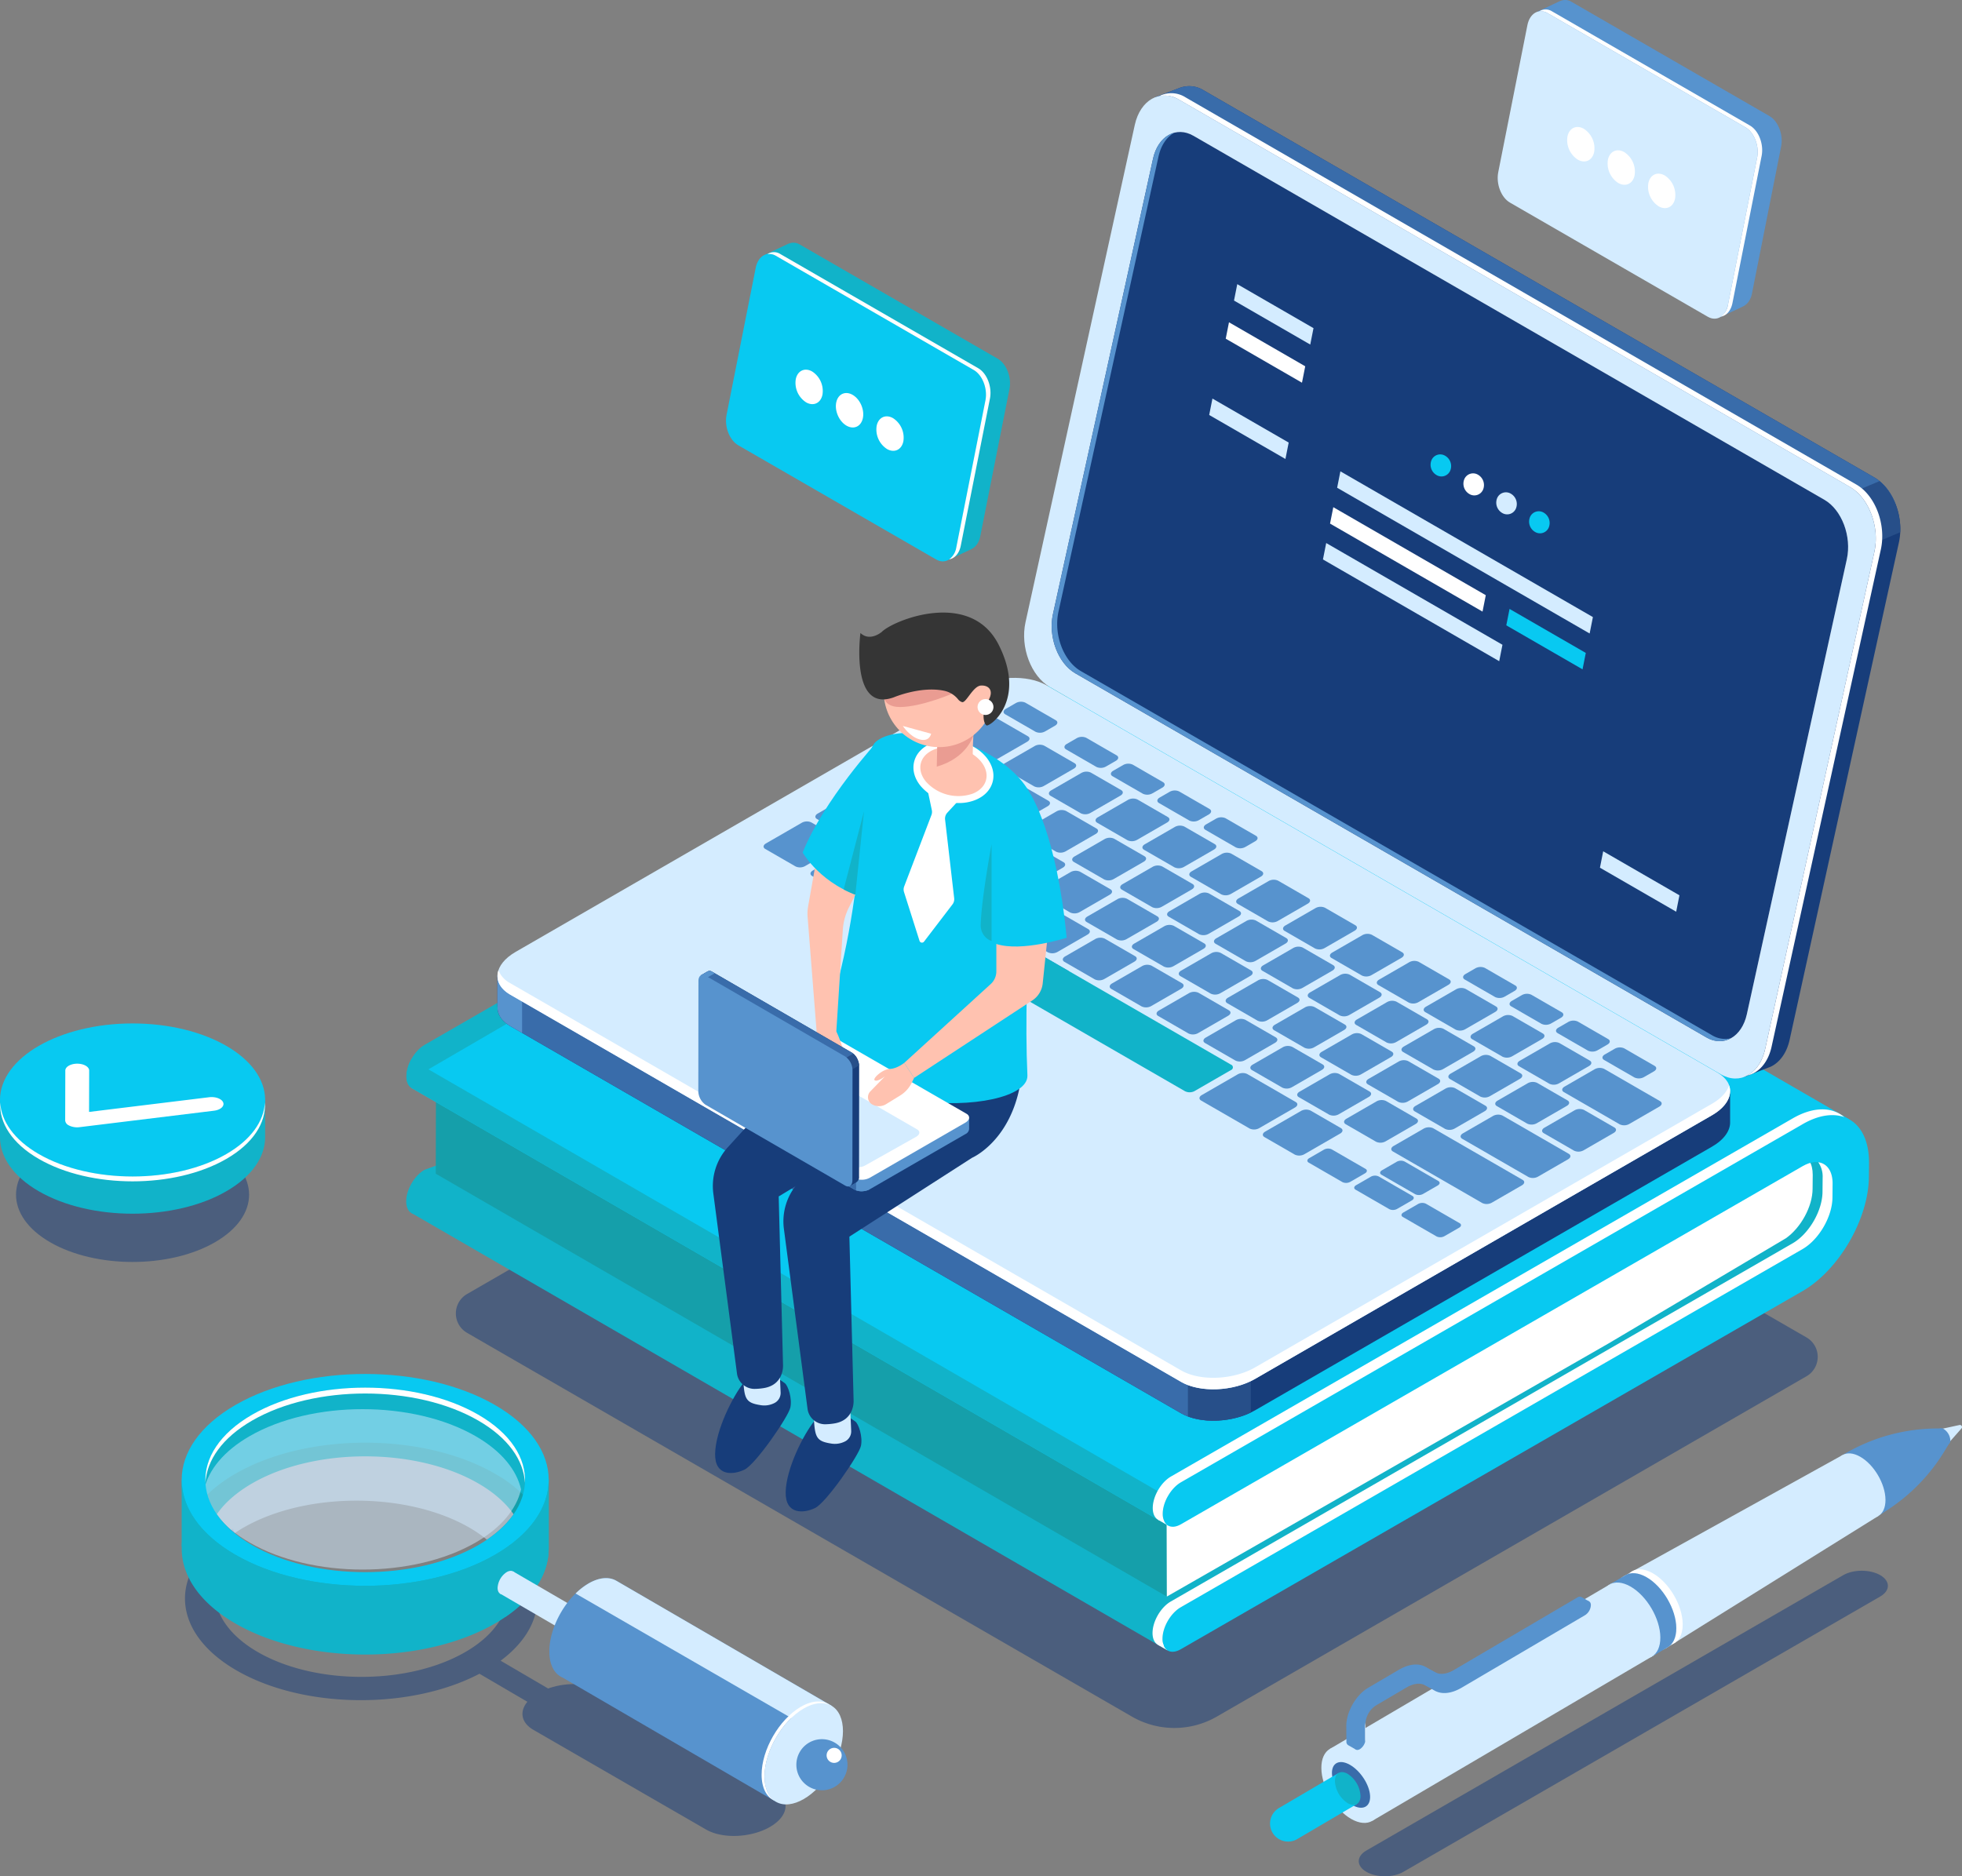 <svg xmlns="http://www.w3.org/2000/svg" width="889.611" height="850.94" viewBox="0 0 889.611 850.94">
  <rect x="0" y="0" width="889.611" height="850.94" fill="#808080" stroke="none"/>
  <g id="Ilustración_1" data-name="Ilustración 1" transform="translate(-179.987 -38.967)">
    <path id="Trazado_4030" data-name="Trazado 4030" d="M575.176,576.828,273.723,402.785a10.161,10.161,0,0,1,0-17.6L560.355,219.718l320.7,185.156a10.162,10.162,0,0,1,0,17.6L613.671,576.831A38.5,38.5,0,0,1,575.176,576.828Z" transform="translate(118.04 240.664)" fill="#173d7a" opacity="0.5"/>
    <g id="Grupo_1747" data-name="Grupo 1747" transform="translate(364.163 346.304)">
      <g id="Grupo_1743" data-name="Grupo 1743" transform="translate(0 0)">
        <path id="Trazado_4031" data-name="Trazado 4031" d="M579.282,192.254c.016-19.141-13.464-26.94-30.05-17.383L267.294,337.31c-4.56,2.625-8.263,9.025-8.267,14.287s3.691,7.4,8.251,4.772L549.215,193.93c7.482-4.311,13.56-.795,13.553,7.838l-.03,31.531c5.472-.34,10.963-.345,16.507-.25Z" transform="translate(-258.924 -170.788)" fill="#11b3c9"/>
        <path id="Trazado_4032" data-name="Trazado 4032" d="M267.232,377.538,549.169,274.8c16.586-9.557,30.095-32.9,30.113-52.048l.021-25.231c-5.544-.1-11.035-.091-16.507.249l-.03,34.5c-.007,8.636-6.1,19.162-13.581,23.473L267.248,358.481c-4.558,2.625-8.26,9.025-8.265,14.287S262.671,380.166,267.232,377.538Z" transform="translate(-258.983 -135.262)" fill="#11b3c9"/>
      </g>
      <path id="Trazado_4033" data-name="Trazado 4033" d="M259.9,291.319,602.864,489.773,893.236,316.6l23.037-34.382L913.882,294.4l-6.19-31.893L368.686,283.069l-94.966-6.117Z" transform="translate(-257.765 -48.663)" fill="#11b3c9"/>
      <path id="Trazado_4034" data-name="Trazado 4034" d="M264.83,249.18l-.093,42.217L596.21,483.169l8.956-40.236Z" transform="translate(-251.322 -66.413)" fill="#159faa"/>
      <path id="Trazado_4035" data-name="Trazado 4035" d="M911.819,369.824,569.4,171.718,260.672,351.253l-.637,4.409,342.924,198.4Z" transform="translate(-257.583 -169.55)" fill="#08c9f1"/>
      <g id="Grupo_1744" data-name="Grupo 1744" transform="translate(344.77 216.099)">
        <path id="Trazado_4036" data-name="Trazado 4036" d="M607.163,349.386l80.51-47.758c6.782-4.768,12.1-14.4,12.107-22.452l.061-6.325c0-5.115-2.138-8.414-5.432-9.375L535.923,351.645l-129.063,69.8.119,42.687Z" transform="translate(-406.86 -263.476)" fill="#fff"/>
      </g>
      <path id="Trazado_4037" data-name="Trazado 4037" d="M615.268,449.881,275.021,253.033l-7.211-4.173-6.589-3.812a16.616,16.616,0,0,0-2.194,7.675c0,2.586.9,4.406,2.345,5.288l0,.016.054.03.026.014L604.3,456.423Z" transform="translate(-258.924 -71.914)" fill="#11b3c9"/>
      <path id="Trazado_4038" data-name="Trazado 4038" d="M405.167,359.488l4.277,2.474.789-1.363-2.664-2.1Z" transform="translate(-64.344 79.148)" fill="#fff"/>
      <path id="Trazado_4039" data-name="Trazado 4039" d="M405.215,334.6l4.382,2.535-1.1-2.393Z" transform="translate(-64.281 47.328)" fill="#fff"/>
      <g id="Grupo_1745" data-name="Grupo 1745" transform="translate(342.921 198.396)">
        <path id="Trazado_4040" data-name="Trazado 4040" d="M414.437,422.4,696.374,259.965c16.586-9.557,30.067-1.758,30.05,17.383l-.058,6.325c-.019,19.141-13.527,42.491-30.113,52.045L414.316,498.159c-4.56,2.628-8.253.492-8.249-4.77s3.707-11.662,8.265-14.29l281.939-162.44c7.479-4.309,13.572-14.837,13.578-23.471l.061-6.325c.007-8.633-6.071-12.149-13.553-7.841L414.421,441.463c-4.56,2.628-8.253.492-8.249-4.77S409.877,425.031,414.437,422.4Z" transform="translate(-406.067 -255.883)" fill="#08c9f1"/>
      </g>
      <g id="Grupo_1746" data-name="Grupo 1746" transform="translate(338.403 195.79)">
        <path id="Trazado_4041" data-name="Trazado 4041" d="M408.647,481.177c0-5.262,3.707-11.662,8.265-14.29L698.852,304.45c7.479-4.311,13.571-14.84,13.578-23.473l.061-6.325c0-5.651-2.609-9.093-6.507-9.6a11.35,11.35,0,0,1,1.989,6.983l-.058,6.325c-.009,8.633-6.1,19.162-13.581,23.473L412.4,464.274c-4.56,2.628-8.263,9.027-8.267,14.29,0,3.987,2.122,6.169,5.134,5.852A7.924,7.924,0,0,1,408.647,481.177Z" transform="translate(-404.129 -241.065)" fill="#fff"/>
        <path id="Trazado_4042" data-name="Trazado 4042" d="M408.692,438.181c0-5.262,3.7-11.662,8.265-14.287l281.937-162.44c7.144-4.117,13.7-5,18.864-3.154-5.512-4.7-13.937-4.9-23.38.541L412.441,421.28c-4.56,2.625-8.263,9.025-8.267,14.287,0,3.987,2.122,6.169,5.134,5.852A7.888,7.888,0,0,1,408.692,438.181Z" transform="translate(-404.069 -254.765)" fill="#fff"/>
      </g>
    </g>
    <g id="Grupo_1751" data-name="Grupo 1751" transform="translate(405.542 78.035)">
      <path id="Trazado_4043" data-name="Trazado 4043" d="M753.9,233.231,449.71,57.6A12.28,12.28,0,0,0,439.4,56.34l.019-.03-.553.207c-.044.019-.091.033-.135.051L427.74,60.775l9.867,4.831c-.044.182-.1.352-.142.539L387.919,291.683c-2.481,11.287,2.485,24.464,11.091,29.432l296.875,171.4L694.826,505.1l12.014-4.656c4.036-1.888,7.27-6.157,8.605-12.238l49.546-225.539C767.472,251.374,762.506,238.2,753.9,233.231Z" transform="translate(-129.539 -55.724)" fill="#173d7a"/>
      <path id="Trazado_4044" data-name="Trazado 4044" d="M743.889,233.231,439.7,57.6a12.28,12.28,0,0,0-10.307-1.264l.019-.03-.553.207c-.044.019-.091.033-.135.051l-10.993,4.206,9.867,4.831c-.044.182-.1.352-.142.539L394.8,214.786,543.635,330.744,753.5,245.352C751.48,240.125,748.13,235.679,743.889,233.231Z" transform="translate(-119.528 -55.724)" fill="#396caa"/>
      <path id="Trazado_4045" data-name="Trazado 4045" d="M552.677,165.6l23.156-9.86c.424-8.967-3.29-18.232-9.382-23.186L529.8,147.973Z" transform="translate(60.215 46.575)" fill="#274f89"/>
      <path id="Trazado_4046" data-name="Trazado 4046" d="M695.075,501.477,390.885,325.853c-8.606-4.968-13.572-18.146-11.091-29.432L429.34,70.881c2.481-11.287,11.466-16.409,20.072-11.441L753.6,235.065c8.606,4.968,13.571,18.146,11.093,29.432L715.147,490.037C712.666,501.323,703.681,506.445,695.075,501.477Z" transform="translate(-140.358 -53.301)" fill="#d4ecff"/>
      <path id="Trazado_4047" data-name="Trazado 4047" d="M721.572,234.592,417.382,58.97a12.027,12.027,0,0,0-11.977-.522,12.5,12.5,0,0,1,9.055,1.59L718.651,235.66c8.606,4.971,13.571,18.148,11.093,29.435L680.2,490.633c-1.28,5.819-4.3,9.958-8.095,11.96,5.136-1.121,9.422-5.78,11.016-13.031l49.546-225.536C735.144,252.74,730.178,239.56,721.572,234.592Z" transform="translate(-105.407 -53.898)" fill="#fff"/>
      <path id="Trazado_4048" data-name="Trazado 4048" d="M681.339,475.255,395.252,310.164c-7.873-4.546-12.417-16.6-10.149-26.933l45.34-206.388c2.269-10.328,10.492-15.015,18.367-10.468L734.9,231.466c7.876,4.546,12.42,16.6,10.151,26.933l-45.34,206.386C697.436,475.113,689.212,479.8,681.339,475.255Z" transform="translate(-133.215 -43.854)" fill="#fff"/>
      <path id="Trazado_4049" data-name="Trazado 4049" d="M681.339,475.255,395.252,310.164c-7.873-4.546-12.417-16.6-10.149-26.933l45.34-206.388c2.269-10.328,10.492-15.015,18.367-10.468L734.9,231.466c7.876,4.546,12.42,16.6,10.151,26.933l-45.34,206.386C697.436,475.113,689.212,479.8,681.339,475.255Z" transform="translate(-133.215 -43.854)" fill="#173d7a"/>
      <path id="Trazado_4050" data-name="Trazado 4050" d="M683.831,474.055,397.747,308.962c-7.876-4.544-12.42-16.6-10.151-26.931L432.938,75.643c1.147-5.227,3.826-8.992,7.207-10.865-4.535,1.168-8.281,5.418-9.7,11.879L385.1,283.043c-2.269,10.331,2.276,22.389,10.149,26.935L681.339,475.069a11,11,0,0,0,11.156.394A11.407,11.407,0,0,1,683.831,474.055Z" transform="translate(-133.215 -43.668)" fill="#5793ce"/>
      <path id="Trazado_4051" data-name="Trazado 4051" d="M835.641,344.785l-41.579-5.491L525.648,184.327c-8.6-4.968-23.634-4.346-33.571,1.392l-190.2,109.77-25.145-3.32v14.264l.026,0c-.163,3.3,1.714,6.467,5.773,8.813L586.725,490.874c8.605,4.968,23.636,4.344,33.573-1.392L827.43,369.934c5.588-3.227,8.375-7.384,8.211-11.289h0Z" transform="translate(-276.725 111.041)" fill="#173d7a"/>
      <path id="Trazado_4052" data-name="Trazado 4052" d="M633.968,215.521,614.9,204.512H405.239L301.881,264.146l-25.145-3.32V275.09l.026,0c-.163,3.3,1.714,6.467,5.773,8.813L586.725,459.532c4.549,2.625,10.89,3.674,17.328,3.248Z" transform="translate(-276.725 142.383)" fill="#396caa"/>
      <path id="Trazado_4053" data-name="Trazado 4053" d="M287.894,230.139l-11.158-1.473V242.93l.026,0c-.163,3.3,1.714,6.467,5.773,8.813l5.36,3.094Z" transform="translate(-276.725 174.543)" fill="#5793ce"/>
      <path id="Trazado_4054" data-name="Trazado 4054" d="M411.009,333.688c8.155,3.094,19.818,2.42,28.526-1.77V300.1H411.009Z" transform="translate(-97.945 269.65)" fill="#274f89"/>
      <path id="Trazado_4055" data-name="Trazado 4055" d="M586.731,490.13,282.541,314.505c-8.605-4.968-7.526-13.646,2.411-19.384L492.083,175.573c9.937-5.735,24.968-6.358,33.571-1.39L829.847,349.808c8.605,4.968,7.526,13.646-2.411,19.381L620.3,488.738C610.368,494.476,595.337,495.1,586.731,490.13Z" transform="translate(-276.731 97.535)" fill="#d4ecff"/>
      <path id="Trazado_4056" data-name="Trazado 4056" d="M827.426,288.245,620.294,407.794c-9.937,5.738-24.968,6.36-33.573,1.394L282.53,233.561a11.306,11.306,0,0,1-5.348-5.852c-1.347,4.071.368,8.186,5.348,11.063L586.721,414.4c8.605,4.968,23.636,4.346,33.573-1.392L827.426,293.456c6.677-3.854,9.335-9.037,7.759-13.532C834.206,282.89,831.611,285.83,827.426,288.245Z" transform="translate(-276.721 173.269)" fill="#fff"/>
      <g id="Grupo_1748" data-name="Grupo 1748" transform="translate(120.677 279.18)">
        <path id="Trazado_4057" data-name="Trazado 4057" d="M343,219.18l-13.765-7.946c-1.105-.639-.965-1.753.31-2.49l16.246-9.379a4.8,4.8,0,0,1,4.311-.18l13.765,7.948c1.105.636.965,1.751-.31,2.488L347.313,219A4.8,4.8,0,0,1,343,219.18Z" transform="translate(-328.491 -144.461)" fill="#5793ce"/>
        <path id="Trazado_4058" data-name="Trazado 4058" d="M352.117,224.443,338.354,216.5c-1.105-.639-.968-1.753.31-2.49l16.246-9.379a4.788,4.788,0,0,1,4.311-.177l13.763,7.946c1.105.639.968,1.753-.31,2.49l-16.246,9.379A4.788,4.788,0,0,1,352.117,224.443Z" transform="translate(-316.353 -137.453)" fill="#5793ce"/>
        <path id="Trazado_4059" data-name="Trazado 4059" d="M361.235,229.707l-13.765-7.948c-1.105-.637-.965-1.751.31-2.488l16.246-9.379a4.8,4.8,0,0,1,4.311-.18L382.1,217.66c1.105.636.965,1.751-.31,2.488l-16.246,9.379A4.8,4.8,0,0,1,361.235,229.707Z" transform="translate(-304.215 -130.445)" fill="#5793ce"/>
        <path id="Trazado_4060" data-name="Trazado 4060" d="M373.841,224.5l-13.763-7.946c-1.105-.639-.965-1.753.31-2.49l13.637-7.873a4.8,4.8,0,0,1,4.311-.18l13.765,7.948c1.105.637.965,1.751-.31,2.488l-13.637,7.873A4.794,4.794,0,0,1,373.841,224.5Z" transform="translate(-287.426 -135.372)" fill="#5793ce"/>
        <path id="Trazado_4061" data-name="Trazado 4061" d="M382.959,229.763,369.2,221.817c-1.105-.637-.968-1.751.308-2.488l13.639-7.876a4.788,4.788,0,0,1,4.311-.177l13.763,7.946c1.105.639.968,1.753-.31,2.49l-13.637,7.873A4.788,4.788,0,0,1,382.959,229.763Z" transform="translate(-275.288 -128.365)" fill="#5793ce"/>
        <path id="Trazado_4062" data-name="Trazado 4062" d="M392.074,235.027l-13.763-7.946c-1.105-.639-.965-1.753.31-2.49l13.637-7.873a4.8,4.8,0,0,1,4.311-.18l13.765,7.948c1.105.637.965,1.751-.31,2.488l-13.637,7.873A4.794,4.794,0,0,1,392.074,235.027Z" transform="translate(-263.15 -121.356)" fill="#5793ce"/>
        <path id="Trazado_4063" data-name="Trazado 4063" d="M401.192,240.29l-13.763-7.946c-1.105-.639-.968-1.753.308-2.49l13.639-7.873a4.788,4.788,0,0,1,4.311-.177l13.763,7.946c1.105.639.968,1.753-.31,2.49L405.5,240.113A4.788,4.788,0,0,1,401.192,240.29Z" transform="translate(-251.011 -114.348)" fill="#5793ce"/>
        <path id="Trazado_4064" data-name="Trazado 4064" d="M410.31,245.554l-13.765-7.948c-1.105-.637-.965-1.751.31-2.488l13.637-7.873a4.789,4.789,0,0,1,4.311-.18l13.765,7.946c1.105.639.965,1.753-.31,2.49l-13.637,7.873A4.8,4.8,0,0,1,410.31,245.554Z" transform="translate(-238.873 -107.34)" fill="#5793ce"/>
        <path id="Trazado_4065" data-name="Trazado 4065" d="M419.425,250.817l-13.763-7.946c-1.105-.639-.967-1.753.308-2.49l13.639-7.873a4.788,4.788,0,0,1,4.311-.177l13.763,7.946c1.105.636.967,1.753-.308,2.488l-13.639,7.873A4.789,4.789,0,0,1,419.425,250.817Z" transform="translate(-226.735 -100.332)" fill="#5793ce"/>
        <path id="Trazado_4066" data-name="Trazado 4066" d="M428.543,256.081l-13.765-7.948c-1.105-.636-.965-1.751.31-2.488l13.637-7.873a4.789,4.789,0,0,1,4.311-.179l13.765,7.946c1.105.639.965,1.753-.31,2.49L432.854,255.9A4.8,4.8,0,0,1,428.543,256.081Z" transform="translate(-214.596 -93.324)" fill="#5793ce"/>
        <path id="Trazado_4067" data-name="Trazado 4067" d="M437.658,261.344,423.9,253.4c-1.105-.639-.968-1.753.31-2.49l13.637-7.873a4.8,4.8,0,0,1,4.311-.18l13.763,7.948c1.105.637.968,1.751-.308,2.488l-13.639,7.873A4.788,4.788,0,0,1,437.658,261.344Z" transform="translate(-202.458 -86.316)" fill="#5793ce"/>
        <path id="Trazado_4068" data-name="Trazado 4068" d="M446.776,266.609l-13.765-7.948c-1.105-.637-.965-1.751.31-2.49l13.637-7.873a4.8,4.8,0,0,1,4.313-.177l13.763,7.946c1.105.639.965,1.753-.31,2.49l-13.637,7.873A4.8,4.8,0,0,1,446.776,266.609Z" transform="translate(-190.32 -79.308)" fill="#5793ce"/>
        <path id="Trazado_4069" data-name="Trazado 4069" d="M455.891,271.871l-13.763-7.946c-1.105-.639-.968-1.753.31-2.49l13.637-7.873a4.8,4.8,0,0,1,4.311-.18l13.763,7.948c1.105.637.968,1.751-.308,2.488L460.2,271.691A4.788,4.788,0,0,1,455.891,271.871Z" transform="translate(-178.181 -72.3)" fill="#5793ce"/>
        <path id="Trazado_4070" data-name="Trazado 4070" d="M387.275,222.008l-13.763-7.946c-1.105-.639-.968-1.753.308-2.49l13.639-7.873a4.8,4.8,0,0,1,4.311-.18l13.763,7.948c1.105.636.967,1.751-.31,2.488l-13.637,7.873A4.789,4.789,0,0,1,387.275,222.008Z" transform="translate(-269.541 -138.69)" fill="#5793ce"/>
        <path id="Trazado_4071" data-name="Trazado 4071" d="M378.021,216.666l-13.763-7.946c-1.105-.639-.965-1.753.31-2.49l13.637-7.873a4.8,4.8,0,0,1,4.311-.179l13.765,7.948c1.105.636.965,1.751-.31,2.488l-13.637,7.873A4.793,4.793,0,0,1,378.021,216.666Z" transform="translate(-281.861 -145.803)" fill="#5793ce"/>
        <path id="Trazado_4072" data-name="Trazado 4072" d="M377.824,216.55,348.18,199.437c-1.105-.639-.965-1.753.31-2.49l13.637-7.873a4.8,4.8,0,0,1,4.313-.18l29.642,17.115c1.105.639.965,1.753-.31,2.49l-13.637,7.873A4.788,4.788,0,0,1,377.824,216.55Z" transform="translate(-303.269 -158.163)" fill="#5793ce"/>
        <path id="Trazado_4073" data-name="Trazado 4073" d="M381.111,208.2l-24.056-13.889c-1.105-.636-.968-1.751.31-2.49L371,183.949a4.8,4.8,0,0,1,4.311-.177l24.056,13.889c1.105.636.967,1.751-.31,2.49l-13.637,7.873A4.788,4.788,0,0,1,381.111,208.2Z" transform="translate(-291.453 -164.985)" fill="#5793ce"/>
        <path id="Trazado_4074" data-name="Trazado 4074" d="M396.393,227.271l-13.765-7.946c-1.105-.637-.965-1.751.31-2.488l13.637-7.876a4.789,4.789,0,0,1,4.311-.177l13.765,7.946c1.105.639.965,1.753-.31,2.49L400.7,227.094A4.788,4.788,0,0,1,396.393,227.271Z" transform="translate(-257.403 -131.683)" fill="#5793ce"/>
        <path id="Trazado_4075" data-name="Trazado 4075" d="M405.508,232.535l-13.763-7.946c-1.105-.639-.968-1.753.31-2.49l13.637-7.873a4.8,4.8,0,0,1,4.311-.18l13.763,7.948c1.105.636.968,1.751-.308,2.488l-13.639,7.873A4.788,4.788,0,0,1,405.508,232.535Z" transform="translate(-245.264 -124.674)" fill="#5793ce"/>
        <path id="Trazado_4076" data-name="Trazado 4076" d="M414.626,237.8l-13.765-7.946c-1.105-.639-.965-1.753.31-2.49l13.637-7.873a4.793,4.793,0,0,1,4.313-.177l13.763,7.946c1.105.639.965,1.753-.31,2.49l-13.637,7.873A4.788,4.788,0,0,1,414.626,237.8Z" transform="translate(-233.126 -117.666)" fill="#5793ce"/>
        <path id="Trazado_4077" data-name="Trazado 4077" d="M423.741,243.062l-13.763-7.946c-1.105-.639-.968-1.753.31-2.49l13.637-7.873a4.8,4.8,0,0,1,4.311-.179L442,232.519c1.105.639.968,1.753-.308,2.49l-13.639,7.873A4.789,4.789,0,0,1,423.741,243.062Z" transform="translate(-220.988 -110.658)" fill="#5793ce"/>
        <path id="Trazado_4078" data-name="Trazado 4078" d="M432.859,248.325l-13.765-7.946c-1.105-.639-.965-1.753.31-2.49l13.637-7.873a4.793,4.793,0,0,1,4.313-.177l13.763,7.946c1.105.639.965,1.753-.31,2.49l-13.637,7.873A4.788,4.788,0,0,1,432.859,248.325Z" transform="translate(-208.85 -103.65)" fill="#5793ce"/>
        <path id="Trazado_4079" data-name="Trazado 4079" d="M441.974,253.589l-13.763-7.948c-1.105-.637-.968-1.751.31-2.488l13.637-7.873a4.788,4.788,0,0,1,4.311-.18l13.763,7.946c1.105.639.967,1.753-.308,2.49l-13.639,7.873A4.8,4.8,0,0,1,441.974,253.589Z" transform="translate(-196.711 -96.642)" fill="#5793ce"/>
        <path id="Trazado_4080" data-name="Trazado 4080" d="M451.092,258.852l-13.765-7.946c-1.105-.639-.965-1.753.31-2.49l13.637-7.873a4.793,4.793,0,0,1,4.313-.177l13.763,7.946c1.105.637.968,1.751-.31,2.488L455.4,258.672A4.789,4.789,0,0,1,451.092,258.852Z" transform="translate(-184.573 -89.634)" fill="#5793ce"/>
        <path id="Trazado_4081" data-name="Trazado 4081" d="M460.207,264.116l-13.763-7.948c-1.105-.636-.968-1.751.31-2.488l13.637-7.873a4.788,4.788,0,0,1,4.311-.18l13.765,7.946c1.105.639.965,1.753-.31,2.49l-13.637,7.873A4.8,4.8,0,0,1,460.207,264.116Z" transform="translate(-172.435 -82.626)" fill="#5793ce"/>
        <path id="Trazado_4082" data-name="Trazado 4082" d="M469.324,269.379l-13.763-7.946c-1.105-.639-.968-1.753.308-2.49l13.639-7.873a4.8,4.8,0,0,1,4.311-.18l13.763,7.948c1.105.637.968,1.751-.31,2.488L473.635,269.2A4.789,4.789,0,0,1,469.324,269.379Z" transform="translate(-160.296 -75.618)" fill="#5793ce"/>
        <path id="Trazado_4083" data-name="Trazado 4083" d="M494.821,284.1,464.79,266.762c-1.105-.639-.965-1.753.31-2.49l13.637-7.873a4.8,4.8,0,0,1,4.313-.18l30.029,17.339c1.105.636.968,1.751-.31,2.49l-13.637,7.873A4.788,4.788,0,0,1,494.821,284.1Z" transform="translate(-148.007 -68.522)" fill="#5793ce"/>
        <path id="Trazado_4084" data-name="Trazado 4084" d="M509.9,272.309l-25.348-14.635c-1.105-.636-.965-1.751.31-2.488l13.637-7.876a4.788,4.788,0,0,1,4.311-.177l25.348,14.635c1.105.636.967,1.751-.31,2.488l-13.637,7.873A4.789,4.789,0,0,1,509.9,272.309Z" transform="translate(-121.7 -80.622)" fill="#5793ce"/>
        <path id="Trazado_4085" data-name="Trazado 4085" d="M412.358,226.242l-13.765-7.948c-1.105-.637-.965-1.751.31-2.488l13.637-7.873a4.789,4.789,0,0,1,4.311-.18l13.765,7.946c1.105.639.965,1.753-.31,2.49l-13.637,7.873A4.8,4.8,0,0,1,412.358,226.242Z" transform="translate(-236.146 -133.053)" fill="#5793ce"/>
        <path id="Trazado_4086" data-name="Trazado 4086" d="M403.013,220.847,389.25,212.9c-1.105-.639-.968-1.753.31-2.49l13.637-7.873a4.788,4.788,0,0,1,4.311-.177l13.763,7.946c1.105.639.968,1.753-.308,2.49l-13.639,7.873A4.788,4.788,0,0,1,403.013,220.847Z" transform="translate(-248.587 -140.236)" fill="#5793ce"/>
        <path id="Trazado_4087" data-name="Trazado 4087" d="M393.67,215.453l-13.763-7.946c-1.105-.639-.968-1.753.308-2.49l13.639-7.873a4.8,4.8,0,0,1,4.311-.18l13.763,7.948c1.105.636.968,1.751-.31,2.488l-13.637,7.873A4.788,4.788,0,0,1,393.67,215.453Z" transform="translate(-261.026 -147.418)" fill="#5793ce"/>
        <path id="Trazado_4088" data-name="Trazado 4088" d="M384.328,210.059l-13.765-7.948c-1.105-.636-.965-1.751.31-2.488l13.637-7.873a4.793,4.793,0,0,1,4.313-.179l13.763,7.946c1.105.639.965,1.753-.31,2.49l-13.637,7.873A4.8,4.8,0,0,1,384.328,210.059Z" transform="translate(-273.467 -154.601)" fill="#5793ce"/>
        <path id="Trazado_4089" data-name="Trazado 4089" d="M421.473,231.5l-13.763-7.946c-1.105-.639-.968-1.753.31-2.49l13.637-7.873a4.8,4.8,0,0,1,4.311-.18l13.763,7.948c1.105.637.967,1.751-.308,2.488l-13.639,7.873A4.788,4.788,0,0,1,421.473,231.5Z" transform="translate(-224.008 -126.045)" fill="#5793ce"/>
        <path id="Trazado_4090" data-name="Trazado 4090" d="M430.591,236.77l-13.765-7.948c-1.105-.636-.965-1.751.31-2.488l13.637-7.876a4.8,4.8,0,0,1,4.313-.177l13.763,7.946c1.105.639.965,1.753-.31,2.49L434.9,236.59A4.8,4.8,0,0,1,430.591,236.77Z" transform="translate(-211.87 -119.037)" fill="#5793ce"/>
        <path id="Trazado_4091" data-name="Trazado 4091" d="M439.706,242.032l-13.763-7.946c-1.105-.639-.968-1.753.31-2.49l13.637-7.873a4.8,4.8,0,0,1,4.311-.18l13.763,7.948c1.105.636.967,1.751-.308,2.488l-13.639,7.873A4.789,4.789,0,0,1,439.706,242.032Z" transform="translate(-199.731 -112.029)" fill="#5793ce"/>
        <path id="Trazado_4092" data-name="Trazado 4092" d="M448.824,247.295l-13.765-7.946c-1.105-.639-.965-1.751.31-2.49l13.637-7.873a4.793,4.793,0,0,1,4.313-.177l13.763,7.946c1.105.639.965,1.753-.31,2.49l-13.637,7.873A4.788,4.788,0,0,1,448.824,247.295Z" transform="translate(-187.593 -105.021)" fill="#5793ce"/>
        <path id="Trazado_4093" data-name="Trazado 4093" d="M457.939,252.56l-13.763-7.946c-1.105-.639-.968-1.753.31-2.49l13.637-7.873a4.788,4.788,0,0,1,4.311-.18l13.763,7.948c1.105.637.967,1.751-.308,2.488L462.25,252.38A4.788,4.788,0,0,1,457.939,252.56Z" transform="translate(-175.455 -98.013)" fill="#5793ce"/>
        <path id="Trazado_4094" data-name="Trazado 4094" d="M467.057,257.822l-13.765-7.946c-1.105-.639-.965-1.753.31-2.49l13.637-7.873a4.793,4.793,0,0,1,4.313-.177l13.763,7.946c1.105.639.967,1.753-.31,2.49l-13.637,7.873A4.788,4.788,0,0,1,467.057,257.822Z" transform="translate(-163.316 -91.005)" fill="#5793ce"/>
        <path id="Trazado_4095" data-name="Trazado 4095" d="M476.172,263.086l-13.763-7.948c-1.105-.636-.968-1.751.31-2.488l13.637-7.873a4.788,4.788,0,0,1,4.311-.18l13.765,7.946c1.105.639.965,1.753-.31,2.49l-13.637,7.873A4.8,4.8,0,0,1,476.172,263.086Z" transform="translate(-151.178 -83.997)" fill="#5793ce"/>
        <path id="Trazado_4096" data-name="Trazado 4096" d="M485.289,268.349,471.526,260.4c-1.105-.639-.968-1.753.308-2.49l13.639-7.873a4.8,4.8,0,0,1,4.311-.179l13.763,7.948c1.105.639.968,1.751-.31,2.488L489.6,268.169A4.789,4.789,0,0,1,485.289,268.349Z" transform="translate(-139.039 -76.989)" fill="#5793ce"/>
        <path id="Trazado_4097" data-name="Trazado 4097" d="M494.4,273.613l-13.763-7.948c-1.105-.636-.965-1.751.31-2.488l13.637-7.873a4.788,4.788,0,0,1,4.311-.18l13.765,7.946c1.1.639.965,1.753-.31,2.49l-13.637,7.873A4.8,4.8,0,0,1,494.4,273.613Z" transform="translate(-126.901 -69.981)" fill="#5793ce"/>
        <path id="Trazado_4098" data-name="Trazado 4098" d="M407.556,213.223l-13.763-7.946c-1.105-.639-.968-1.753.31-2.49l13.637-7.873a4.8,4.8,0,0,1,4.311-.18l13.763,7.948c1.105.637.968,1.751-.308,2.488l-13.639,7.873A4.788,4.788,0,0,1,407.556,213.223Z" transform="translate(-242.538 -150.387)" fill="#5793ce"/>
        <path id="Trazado_4099" data-name="Trazado 4099" d="M398.485,207.986l-13.763-7.948c-1.105-.636-.968-1.751.308-2.488l13.639-7.873a4.788,4.788,0,0,1,4.311-.18l13.763,7.946c1.105.639.968,1.753-.31,2.49L402.8,207.807A4.8,4.8,0,0,1,398.485,207.986Z" transform="translate(-254.616 -157.361)" fill="#5793ce"/>
        <path id="Trazado_4100" data-name="Trazado 4100" d="M389.415,202.748,375.65,194.8c-1.105-.639-.965-1.753.31-2.49l13.637-7.873a4.793,4.793,0,0,1,4.313-.177l13.763,7.946c1.105.639.967,1.753-.31,2.49l-13.637,7.873A4.788,4.788,0,0,1,389.415,202.748Z" transform="translate(-266.694 -164.334)" fill="#5793ce"/>
        <path id="Trazado_4101" data-name="Trazado 4101" d="M380.344,197.511l-13.765-7.946c-1.105-.639-.965-1.753.31-2.49l13.637-7.873a4.788,4.788,0,0,1,4.311-.177L398.6,186.97c1.105.636.965,1.753-.31,2.488l-13.637,7.876A4.788,4.788,0,0,1,380.344,197.511Z" transform="translate(-278.772 -171.307)" fill="#5793ce"/>
        <path id="Trazado_4102" data-name="Trazado 4102" d="M389.672,189.117l-13.765-7.948c-1.105-.637-.965-1.751.31-2.488l4.509-2.6a4.788,4.788,0,0,1,4.311-.177l13.763,7.946c1.105.639.968,1.753-.31,2.49l-4.507,2.6A4.8,4.8,0,0,1,389.672,189.117Z" transform="translate(-266.352 -175.468)" fill="#5793ce"/>
        <path id="Trazado_4103" data-name="Trazado 4103" d="M401.507,195.95,387.745,188c-1.105-.639-.965-1.753.31-2.49l4.507-2.6a4.8,4.8,0,0,1,4.313-.18l13.763,7.948c1.105.637.968,1.751-.31,2.488l-4.507,2.6A4.793,4.793,0,0,1,401.507,195.95Z" transform="translate(-250.59 -166.367)" fill="#5793ce"/>
        <path id="Trazado_4104" data-name="Trazado 4104" d="M410.543,201.167l-13.765-7.948c-1.105-.637-.965-1.751.31-2.488l4.509-2.6a4.788,4.788,0,0,1,4.311-.177L419.67,195.9c1.105.639.968,1.753-.308,2.49l-4.509,2.6A4.8,4.8,0,0,1,410.543,201.167Z" transform="translate(-238.563 -159.424)" fill="#5793ce"/>
        <path id="Trazado_4105" data-name="Trazado 4105" d="M419.575,206.38l-13.763-7.946c-1.105-.639-.968-1.753.31-2.49l4.507-2.6a4.8,4.8,0,0,1,4.311-.179l13.765,7.948c1.105.637.965,1.751-.31,2.488l-4.509,2.6A4.788,4.788,0,0,1,419.575,206.38Z" transform="translate(-226.535 -152.479)" fill="#5793ce"/>
        <path id="Trazado_4106" data-name="Trazado 4106" d="M428.61,211.6l-13.765-7.948c-1.105-.636-.965-1.751.31-2.488l4.509-2.6a4.788,4.788,0,0,1,4.311-.177l13.763,7.946c1.105.636.968,1.751-.31,2.488l-4.507,2.6A4.8,4.8,0,0,1,428.61,211.6Z" transform="translate(-214.507 -145.535)" fill="#5793ce"/>
        <path id="Trazado_4107" data-name="Trazado 4107" d="M479.042,240.712l-13.765-7.946c-1.105-.639-.965-1.751.31-2.488l4.509-2.6a4.788,4.788,0,0,1,4.311-.177l13.763,7.946c1.105.637.967,1.751-.31,2.49l-4.507,2.6A4.788,4.788,0,0,1,479.042,240.712Z" transform="translate(-147.359 -106.767)" fill="#5793ce"/>
        <path id="Trazado_4108" data-name="Trazado 4108" d="M488.074,245.929l-13.763-7.946c-1.105-.639-.968-1.753.308-2.49l4.509-2.6a4.788,4.788,0,0,1,4.311-.179l13.765,7.946c1.105.639.965,1.753-.31,2.49l-4.509,2.6A4.788,4.788,0,0,1,488.074,245.929Z" transform="translate(-135.331 -99.823)" fill="#5793ce"/>
        <path id="Trazado_4109" data-name="Trazado 4109" d="M497.107,251.143,483.344,243.2c-1.105-.639-.968-1.753.31-2.49l4.507-2.6a4.8,4.8,0,0,1,4.313-.18l13.763,7.948c1.105.637.965,1.751-.31,2.488l-4.507,2.6A4.793,4.793,0,0,1,497.107,251.143Z" transform="translate(-123.304 -92.879)" fill="#5793ce"/>
        <path id="Trazado_4110" data-name="Trazado 4110" d="M506.142,256.36l-13.765-7.946c-1.105-.639-.965-1.753.31-2.49l4.509-2.6a4.8,4.8,0,0,1,4.311-.177l13.763,7.946c1.105.639.968,1.753-.308,2.49l-4.509,2.6A4.8,4.8,0,0,1,506.142,256.36Z" transform="translate(-111.276 -85.934)" fill="#5793ce"/>
        <path id="Trazado_4111" data-name="Trazado 4111" d="M416.674,218.486l-13.765-7.946c-1.105-.639-.965-1.753.31-2.49l13.637-7.873a4.793,4.793,0,0,1,4.313-.177l13.763,7.946c1.105.639.965,1.753-.31,2.49l-13.637,7.873A4.788,4.788,0,0,1,416.674,218.486Z" transform="translate(-230.4 -143.38)" fill="#5793ce"/>
        <path id="Trazado_4112" data-name="Trazado 4112" d="M425.789,223.75,412.026,215.8c-1.105-.636-.967-1.751.31-2.488l13.637-7.873a4.8,4.8,0,0,1,4.311-.18l13.763,7.946c1.105.639.968,1.753-.308,2.49L430.1,223.57A4.8,4.8,0,0,1,425.789,223.75Z" transform="translate(-218.261 -136.371)" fill="#5793ce"/>
        <path id="Trazado_4113" data-name="Trazado 4113" d="M434.907,229.013l-13.765-7.946c-1.105-.639-.965-1.753.31-2.49l13.637-7.873a4.793,4.793,0,0,1,4.313-.177l13.763,7.946c1.105.639.968,1.751-.31,2.49l-13.637,7.873A4.8,4.8,0,0,1,434.907,229.013Z" transform="translate(-206.123 -129.363)" fill="#5793ce"/>
        <path id="Trazado_4114" data-name="Trazado 4114" d="M444.022,234.277l-13.763-7.948c-1.105-.636-.967-1.751.31-2.488l13.637-7.873a4.789,4.789,0,0,1,4.311-.18l13.765,7.946c1.105.639.965,1.753-.31,2.49L448.335,234.1A4.8,4.8,0,0,1,444.022,234.277Z" transform="translate(-193.985 -122.355)" fill="#5793ce"/>
        <path id="Trazado_4115" data-name="Trazado 4115" d="M453.139,239.54l-13.763-7.946c-1.105-.639-.967-1.753.308-2.49l13.639-7.873a4.8,4.8,0,0,1,4.311-.18L471.4,229c1.105.637.967,1.751-.31,2.488L457.45,239.36A4.788,4.788,0,0,1,453.139,239.54Z" transform="translate(-181.846 -115.347)" fill="#5793ce"/>
        <path id="Trazado_4116" data-name="Trazado 4116" d="M462.255,244.8l-13.763-7.946c-1.105-.637-.968-1.751.31-2.488l13.637-7.876a4.8,4.8,0,0,1,4.311-.177l13.765,7.946c1.105.639.965,1.753-.31,2.49l-13.637,7.873A4.793,4.793,0,0,1,462.255,244.8Z" transform="translate(-169.708 -108.339)" fill="#5793ce"/>
        <path id="Trazado_4117" data-name="Trazado 4117" d="M471.372,250.067l-13.763-7.946c-1.105-.639-.968-1.753.308-2.49l13.639-7.873a4.8,4.8,0,0,1,4.311-.18l13.763,7.948c1.105.637.968,1.751-.31,2.488l-13.637,7.873A4.789,4.789,0,0,1,471.372,250.067Z" transform="translate(-157.569 -101.331)" fill="#5793ce"/>
        <path id="Trazado_4118" data-name="Trazado 4118" d="M480.487,255.33l-13.763-7.946c-1.105-.639-.965-1.753.31-2.49l13.637-7.873a4.788,4.788,0,0,1,4.311-.177l13.765,7.946c1.105.639.965,1.753-.31,2.49L484.8,255.152A4.793,4.793,0,0,1,480.487,255.33Z" transform="translate(-145.431 -94.323)" fill="#5793ce"/>
        <path id="Trazado_4119" data-name="Trazado 4119" d="M489.605,260.594l-13.763-7.948c-1.105-.636-.968-1.751.308-2.488l13.639-7.873a4.8,4.8,0,0,1,4.311-.18l13.763,7.948c1.105.637.968,1.751-.31,2.488l-13.637,7.873A4.788,4.788,0,0,1,489.605,260.594Z" transform="translate(-133.293 -87.314)" fill="#5793ce"/>
        <path id="Trazado_4120" data-name="Trazado 4120" d="M379.841,227.963l-40.535-23.4c-1.105-.637-.968-1.751.31-2.488l13.637-7.873a4.788,4.788,0,0,1,4.311-.18l40.535,23.4c1.105.637.968,1.753-.31,2.488l-13.637,7.876A4.788,4.788,0,0,1,379.841,227.963Z" transform="translate(-315.085 -151.341)" fill="#5793ce"/>
        <path id="Trazado_4121" data-name="Trazado 4121" d="M491.84,292.626l-40.535-23.4c-1.105-.639-.968-1.753.31-2.49l13.637-7.873a4.788,4.788,0,0,1,4.311-.177l40.535,23.4c1.105.639.968,1.753-.31,2.49l-13.637,7.873A4.8,4.8,0,0,1,491.84,292.626Z" transform="translate(-165.963 -65.245)" fill="#5793ce"/>
        <path id="Trazado_4122" data-name="Trazado 4122" d="M440.094,275.236l-13.765-7.946c-1.105-.639-.965-1.753.31-2.49l16.246-9.38a4.8,4.8,0,0,1,4.311-.179l13.765,7.948c1.1.636.965,1.751-.31,2.488L444.4,275.056A4.8,4.8,0,0,1,440.094,275.236Z" transform="translate(-199.217 -69.824)" fill="#5793ce"/>
        <path id="Trazado_4123" data-name="Trazado 4123" d="M378.6,239.733l-22.011-12.709c-1.105-.639-.967-1.753.31-2.49l16.246-9.379a4.788,4.788,0,0,1,4.311-.177l22.011,12.706c1.105.639.968,1.753-.31,2.49l-16.246,9.379A4.8,4.8,0,0,1,378.6,239.733Z" transform="translate(-292.076 -123.437)" fill="#5793ce"/>
        <path id="Trazado_4124" data-name="Trazado 4124" d="M436.02,272.885l-22.011-12.709c-1.105-.639-.968-1.753.308-2.49l16.246-9.379a4.8,4.8,0,0,1,4.311-.179l22.014,12.709c1.105.639.965,1.753-.31,2.49l-16.246,9.38A4.8,4.8,0,0,1,436.02,272.885Z" transform="translate(-215.622 -79.296)" fill="#5793ce"/>
        <path id="Trazado_4125" data-name="Trazado 4125" d="M391.751,247.327,369.74,234.618c-1.105-.639-.965-1.753.31-2.49l16.246-9.379a4.788,4.788,0,0,1,4.311-.177l22.011,12.706c1.105.639.968,1.753-.31,2.49l-16.246,9.379A4.8,4.8,0,0,1,391.751,247.327Z" transform="translate(-274.563 -113.326)" fill="#5793ce"/>
        <path id="Trazado_4126" data-name="Trazado 4126" d="M390.245,222.362l95.7,55.251a1.31,1.31,0,0,1,0,2.483l-16.565,9.564a4.756,4.756,0,0,1-4.3,0l-95.7-55.251Z" transform="translate(-274.052 -113.03)" fill="#11b3c9"/>
        <path id="Trazado_4127" data-name="Trazado 4127" d="M463.594,273.316l15.329,8.853c.907.522.793,1.436-.252,2.04l-6.647,3.835a3.927,3.927,0,0,1-3.532.147l-15.332-8.85c-.907-.525-.793-1.436.254-2.04l6.645-3.838A3.931,3.931,0,0,1,463.594,273.316Z" transform="translate(-163.313 -45.655)" fill="#5793ce"/>
        <path id="Trazado_4128" data-name="Trazado 4128" d="M454.4,268.009l15.329,8.85c.907.525.793,1.439-.252,2.042l-6.647,3.835a3.931,3.931,0,0,1-3.534.147l-15.329-8.85c-.907-.525-.793-1.439.252-2.042l6.647-3.835A3.931,3.931,0,0,1,454.4,268.009Z" transform="translate(-175.552 -52.722)" fill="#5793ce"/>
        <path id="Trazado_4129" data-name="Trazado 4129" d="M445.284,262.747l15.332,8.85c.9.522.793,1.436-.254,2.04l-6.645,3.838a3.932,3.932,0,0,1-3.534.147l-15.332-8.853c-.9-.522-.793-1.436.254-2.04l6.645-3.838A3.924,3.924,0,0,1,445.284,262.747Z" transform="translate(-187.691 -59.73)" fill="#5793ce"/>
        <path id="Trazado_4130" data-name="Trazado 4130" d="M459.435,265.1l15.332,8.853c.9.522.793,1.436-.254,2.04l-6.647,3.838a3.926,3.926,0,0,1-3.532.147L449,271.127c-.9-.522-.793-1.436.254-2.04l6.645-3.838A3.932,3.932,0,0,1,459.435,265.1Z" transform="translate(-168.849 -56.592)" fill="#5793ce"/>
      </g>
      <g id="Grupo_1749" data-name="Grupo 1749" transform="translate(322.717 89.802)">
        <path id="Trazado_4131" data-name="Trazado 4131" d="M554.522,204.2,440.033,138.1l1.473-7.443L556,196.754Z" transform="translate(-382.017 -45.758)" fill="#d4ecff"/>
        <path id="Trazado_4132" data-name="Trazado 4132" d="M517.193,198.186l-79.919-46.141,1.473-7.443,79.919,46.142Z" transform="translate(-385.692 -27.187)" fill="#d4ecff"/>
        <path id="Trazado_4133" data-name="Trazado 4133" d="M507.793,184.988l-69.14-39.918,1.473-7.443,69.14,39.918Z" transform="translate(-383.855 -36.473)" fill="#fff"/>
        <path id="Trazado_4134" data-name="Trazado 4134" d="M507.5,184.82l-34.57-19.959,1.473-7.443,34.57,19.959Z" transform="translate(-338.214 -10.122)" fill="#08c9f1"/>
        <path id="Trazado_4135" data-name="Trazado 4135" d="M454.546,121.642l-34.57-19.959,1.473-7.443,34.57,19.959Z" transform="translate(-408.722 -94.241)" fill="#d4ecff"/>
        <path id="Trazado_4136" data-name="Trazado 4136" d="M452.937,129.062,418.367,109.1l1.473-7.443,34.57,19.959Z" transform="translate(-410.865 -84.363)" fill="#fff"/>
        <path id="Trazado_4137" data-name="Trazado 4137" d="M525.713,231.967l-34.57-19.959,1.473-7.443,34.57,19.959Z" transform="translate(-313.967 52.652)" fill="#d4ecff"/>
        <path id="Trazado_4138" data-name="Trazado 4138" d="M449.719,143.9l-34.57-19.959,1.473-7.443,34.57,19.959Z" transform="translate(-415.149 -64.606)" fill="#d4ecff"/>
      </g>
      <g id="Grupo_1750" data-name="Grupo 1750" transform="translate(423.09 167.028)">
        <path id="Trazado_4139" data-name="Trazado 4139" d="M467.091,134.789a4.312,4.312,0,0,1-6.216,1.914,5.41,5.41,0,0,1-2.227-6.787A4.312,4.312,0,0,1,464.865,128,5.407,5.407,0,0,1,467.091,134.789Z" transform="translate(-458.201 -127.364)" fill="#08c9f1"/>
        <path id="Trazado_4140" data-name="Trazado 4140" d="M473.479,138.478a4.315,4.315,0,0,1-6.216,1.914,5.41,5.41,0,0,1-2.227-6.789,4.313,4.313,0,0,1,6.216-1.914A5.412,5.412,0,0,1,473.479,138.478Z" transform="translate(-449.697 -122.455)" fill="#fff"/>
        <path id="Trazado_4141" data-name="Trazado 4141" d="M479.864,142.165a4.313,4.313,0,0,1-6.216,1.914,5.412,5.412,0,0,1-2.227-6.789,4.316,4.316,0,0,1,6.216-1.914A5.41,5.41,0,0,1,479.864,142.165Z" transform="translate(-441.194 -117.545)" fill="#d4ecff"/>
        <path id="Trazado_4142" data-name="Trazado 4142" d="M486.251,145.851a4.312,4.312,0,0,1-6.216,1.914,5.41,5.41,0,0,1-2.227-6.787,4.312,4.312,0,0,1,6.216-1.914A5.41,5.41,0,0,1,486.251,145.851Z" transform="translate(-432.69 -112.636)" fill="#08c9f1"/>
      </g>
    </g>
    <g id="Grupo_1760" data-name="Grupo 1760" transform="translate(755.856 685.233)">
      <path id="Trazado_4143" data-name="Trazado 4143" d="M680.682,346.519c-4.63-2.672-12.135-2.672-16.763,0L447.706,471.4c-4.628,2.672-4.628,7.006,0,9.678s12.135,2.672,16.763,0L680.682,356.2C685.31,353.525,685.31,349.191,680.682,346.519Z" transform="translate(-404.02 -278.405)" fill="#173d7a" opacity="0.5"/>
      <g id="Grupo_1759" data-name="Grupo 1759" transform="translate(0)">
        <g id="Grupo_1758" data-name="Grupo 1758">
          <path id="Trazado_4144" data-name="Trazado 4144" d="M569.549,316.626h0a.948.948,0,0,0-1.016-.445l-13.08,2.837,5.15,8.762,8.841-10.046A.953.953,0,0,0,569.549,316.626Z" transform="translate(-255.937 -316.16)" fill="#d4ecff"/>
          <g id="Grupo_1752" data-name="Grupo 1752" transform="translate(156.319 1.445)">
            <path id="Trazado_4145" data-name="Trazado 4145" d="M587.221,322.266a6.546,6.546,0,0,0-3-5.1,2.135,2.135,0,0,0-1.961-.242,83.526,83.526,0,0,0-43.009,11.515l-.944.555,16.246,27.637,4.8-3.18a83.523,83.523,0,0,0,25.073-26l2.054-3.353A2.145,2.145,0,0,0,587.221,322.266Z" transform="translate(-435.086 -316.78)" fill="#5793ce"/>
            <path id="Trazado_4146" data-name="Trazado 4146" d="M559.677,342.736c-.056-7.23-5.2-15.978-11.487-19.542s-11.34-.6-11.282,6.631,5.2,15.978,11.487,19.542S559.733,349.964,559.677,342.736Z" transform="translate(-436.949 -310.249)" fill="#d4ecff"/>
            <path id="Trazado_4147" data-name="Trazado 4147" d="M514.883,409.721,611.3,349.655l-16.245-27.637-99.366,55.047Z" transform="translate(-491.832 -309.805)" fill="#d4ecff"/>
            <path id="Trazado_4148" data-name="Trazado 4148" d="M520.939,370.108c-.065-8.54-6.143-18.878-13.574-23.091s-13.4-.7-13.331,7.836,6.143,18.88,13.574,23.093S521.007,378.65,520.939,370.108Z" transform="translate(-494.034 -278.894)" fill="#d4ecff"/>
          </g>
          <g id="Grupo_1753" data-name="Grupo 1753" transform="translate(23.265 71.02)">
            <path id="Trazado_4149" data-name="Trazado 4149" d="M518.58,371.495c-.065-8.54-6.143-18.878-13.574-23.091s-13.4-.7-13.331,7.836,6.143,18.878,13.574,23.091S518.648,380.035,518.58,371.495Z" transform="translate(-364.12 -346.621)" fill="#d4ecff"/>
            <rect id="Rectángulo_255" data-name="Rectángulo 255" width="147.959" height="37.88" transform="translate(3.855 75.895) rotate(-30.447)" fill="#d4ecff"/>
            <path id="Trazado_4150" data-name="Trazado 4150" d="M463.87,403.655c-.068-8.54-6.143-18.88-13.574-23.093s-13.4-.7-13.331,7.836,6.143,18.88,13.571,23.093S463.936,412.2,463.87,403.655Z" transform="translate(-436.965 -303.804)" fill="#d4ecff"/>
            <path id="Trazado_4151" data-name="Trazado 4151" d="M456.316,396.992c-.294-5.041-4.4-11.322-9.17-14.026s-8.4-.811-8.107,4.229,4.4,11.322,9.17,14.026S456.609,402.033,456.316,396.992Z" transform="translate(-434.224 -299.871)" fill="#396caa"/>
          </g>
          <g id="Grupo_1754" data-name="Grupo 1754" transform="translate(150.061 65.47)">
            <path id="Trazado_4152" data-name="Trazado 4152" d="M518.286,370.862c-.065-8.54-6.143-18.88-13.574-23.091-2.991-1.7-5.738-2.122-7.957-1.49,2.411-2.52,6.367-2.816,10.869-.266,7.43,4.213,13.506,14.553,13.574,23.093.04,5.1-2.082,8.386-5.374,9.324C517.391,376.793,518.312,374.226,518.286,370.862Z" transform="translate(-484.153 -344.241)" fill="#fff"/>
            <path id="Trazado_4153" data-name="Trazado 4153" d="M523.282,369.864c-.065-8.54-6.143-18.878-13.574-23.093-3.714-2.105-7.064-2.28-9.477-.863L493,350.156l3.444,5.859c.629,7.766,5.829,16.612,12.308,20.939l3.446,5.859,7.228-4.248h0C521.839,377.145,523.314,374.136,523.282,369.864Z" transform="translate(-489.148 -343.243)" fill="#5793ce"/>
            <path id="Trazado_4154" data-name="Trazado 4154" d="M518.255,371.686c-.065-8.54-6.143-18.878-13.574-23.091s-13.4-.7-13.331,7.836,6.143,18.878,13.574,23.091S518.323,380.226,518.255,371.686Z" transform="translate(-491.35 -340.817)" fill="#d4ecff"/>
          </g>
          <g id="Grupo_1755" data-name="Grupo 1755" transform="translate(0 157.445)">
            <path id="Trazado_4155" data-name="Trazado 4155" d="M466.336,397.951l-8.281-14.091-27.036,15.894a8.172,8.172,0,0,0-2.905,11.186h0a8.174,8.174,0,0,0,11.186,2.9Z" transform="translate(-426.986 -383.465)" fill="#08c9f1"/>
            <path id="Trazado_4156" data-name="Trazado 4156" d="M451.207,394.424a12.779,12.779,0,0,0-5.857-9.965c-3.206-1.816-5.782-.3-5.752,3.383a12.776,12.776,0,0,0,5.854,9.962C448.659,399.62,451.235,398.107,451.207,394.424Z" transform="translate(-410.193 -383.69)" fill="#11b3c9"/>
          </g>
          <g id="Grupo_1757" data-name="Grupo 1757" transform="translate(34.57 77.857)">
            <path id="Trazado_4157" data-name="Trazado 4157" d="M478.306,390.14l-4.052-2.3c-2.329-1.32-5.409-.989-8.673.928l-13.893,8.167a10.574,10.574,0,0,0-4.714,8.312l.056,6.955a5.7,5.7,0,0,1-1.4,3.493l.52,3.222-3.465-1.984.009,0a1.78,1.78,0,0,1-.828-1.693l-.054-6.952c-.049-6.344,4.36-14.119,9.827-17.334l13.893-8.165c4.642-2.73,9.023-3.2,12.336-1.32l4.052,2.3c2.329,1.32,5.409.991,8.673-.928l56-32.918a1.8,1.8,0,0,1,1.851-.18l0,0,3.458,1.979-2.959,1.138a5.716,5.716,0,0,1-2.3,3.052l-56,32.918C486,391.549,481.619,392.017,478.306,390.14Z" transform="translate(-441.814 -349.554)" fill="#5793ce"/>
            <path id="Trazado_4158" data-name="Trazado 4158" d="M475.759,388.7c-2.329-1.32-5.409-.991-8.673.928L453.193,397.8a10.582,10.582,0,0,0-4.714,8.314l.056,6.952a5.74,5.74,0,0,1-2.558,4.511c-1.425.837-2.59.177-2.6-1.476l-.054-6.955c-.049-6.344,4.36-14.119,9.827-17.332l13.893-8.167c4.642-2.728,9.023-3.2,12.336-1.32l4.052,2.3c2.329,1.32,5.409.988,8.673-.93l56-32.918c1.425-.837,2.59-.175,2.6,1.476a5.728,5.728,0,0,1-2.555,4.511l-56,32.918c-4.642,2.728-9.023,3.2-12.336,1.32Z" transform="translate(-439.81 -348.408)" fill="#5793ce"/>
            <g id="Grupo_1756" data-name="Grupo 1756" transform="translate(8.496 57.093)">
              <path id="Trazado_4159" data-name="Trazado 4159" d="M445.458,375.8l.054,6.955c0,.044-.021.093-.021.14a4.518,4.518,0,0,0,.2-1.289l-.056-6.952c0-.2.03-.406.047-.609A7.881,7.881,0,0,0,445.458,375.8Z" transform="translate(-445.458 -374.042)" fill="#fff"/>
            </g>
          </g>
        </g>
      </g>
    </g>
    <g id="Grupo_1767" data-name="Grupo 1767" transform="translate(262.362 662.101)">
      <path id="Trazado_4160" data-name="Trazado 4160" d="M237.757,336.343a27.23,27.23,0,0,0,3.381,7.141c-17.752,14.947-15.145,35.531,7.857,48.812,25.966,14.991,68.065,14.991,94.033,0,19.141-11.051,24.154-27.162,15.075-40.873a38.574,38.574,0,0,0,6.477-6.983c16.549,16.073,14.719,36.7-5.5,51.761l21.545,12.611c8.125-2.9,18.153-2.69,24.336.881l78.3,45.207c7.409,4.278,6.479,11.751-2.077,16.689s-21.5,5.477-28.908,1.2l-78.3-45.207c-5.621-3.245-6.433-8.328-2.765-12.751l-21.729-12.72c-31.363,16.451-79.85,15.987-110.131-1.5C208.7,382.916,208.187,354.423,237.757,336.343Z" transform="translate(-214.456 -266.155)" fill="#173d7a" opacity="0.5"/>
      <g id="Grupo_1766" data-name="Grupo 1766">
        <g id="Grupo_1765" data-name="Grupo 1765">
          <path id="Trazado_4161" data-name="Trazado 4161" d="M240.788,325.848c28.306-16.344,74.2-16.344,102.505,0,11.734,6.775,18.589,15.3,20.591,24.117-1.767,7.778-7.318,15.322-16.654,21.645a59.4,59.4,0,0,0-7.908-5.442c-28.306-16.341-74.2-16.341-102.5,0-1.4.8-2.7,1.641-3.956,2.495-6.948-5.661-11.168-12.1-12.669-18.7C222.2,341.145,229.051,332.624,240.788,325.848Z" transform="translate(-208.828 -296.449)" fill="#d4ecff" opacity="0.5"/>
          <path id="Trazado_4162" data-name="Trazado 4162" d="M367.458,370.655,356.4,356.238l-33.575-15.6-28.929-2.569-33.878,4.148-23.5,12.147-15.01,9.58-2.7-15.6,5.069-17.973s12.839-8.494,13.627-9.284,30.022-11.259,30.022-11.259l29.232-1.975,23.5,2.963,23.9,7.111,15.8,11.06,11.851,15.01,1.334,18.763Z" transform="translate(-210.681 -304.095)" fill="#11b3c9"/>
          <path id="Trazado_4163" data-name="Trazado 4163" d="M215.319,326.844v30.37l8.12-13.167Z" transform="translate(-215.319 -278.802)" fill="#11b3c9"/>
          <path id="Trazado_4164" data-name="Trazado 4164" d="M346,338.058c-28.306-16.341-74.2-16.341-102.505,0-8.9,5.141-15,11.287-18.3,17.805-2.492-2.231-5.7-3.987-7.036-6.992,4.057-5.519,9.96-10.692,17.754-15.194,32.5-18.761,85.182-18.761,117.678,0a58.9,58.9,0,0,1,16.665,13.749,24.852,24.852,0,0,1-5.938,8.461C361.018,349.361,354.917,343.206,346,338.058Z" transform="translate(-211.539 -288.439)" fill="#139faa"/>
          <path id="Trazado_4165" data-name="Trazado 4165" d="M240.283,325.341c28.306-16.341,74.2-16.341,102.5,0,11.737,6.775,18.589,15.3,20.594,24.117-2.005,8.82-8.857,17.341-20.594,24.117-28.306,16.344-74.2,16.344-102.505,0-11.734-6.775-18.589-15.3-20.592-24.117C221.692,340.64,228.546,332.119,240.283,325.341Z" transform="translate(-209.5 -297.122)" fill="#d4ecff" opacity="0.5"/>
          <path id="Trazado_4166" data-name="Trazado 4166" d="M221.93,339.45a10.032,10.032,0,0,0,2.53,3.283l.026-.315,7.505,4.476,9.216,8.559,12.772,5.661,17.645,6.321,15.67,3.688,21.594.921,13.956-1.448,27.651-7.242,18.02-15.931c-.147-.319-.263-.641-.424-.958A24.852,24.852,0,0,0,374.027,338q.731.913,1.39,1.837l6.316-13.159v31.545l-.014-.028c.012,12.3-8.1,24.611-24.359,34-32.5,18.764-85.182,18.764-117.678,0C214.98,377.938,209.076,356.943,221.93,339.45Z" transform="translate(-215.31 -279.017)" fill="#11b3c9"/>
          <path id="Trazado_4167" data-name="Trazado 4167" d="M278.243,353.168l6.5-5.745c-.147-.319-.263-.641-.424-.958A24.852,24.852,0,0,0,290.255,338q.731.913,1.39,1.837l6.316-13.159v31.545l-.014-.028c.012,11.06-6.565,22.116-19.7,31.06Z" transform="translate(-131.538 -279.017)" fill="#11b3c9"/>
          <path id="Trazado_4168" data-name="Trazado 4168" d="M239.69,388.252c32.5,18.761,85.182,18.761,117.678,0s32.5-49.182,0-67.943-85.182-18.759-117.678,0S207.194,369.49,239.69,388.252Zm7.589-63.56c28.306-16.344,74.2-16.344,102.505,0s28.3,42.838,0,59.182-74.2,16.341-102.5,0S218.975,341.032,247.279,324.691Z" transform="translate(-215.319 -306.238)" fill="#08c9f1"/>
          <g id="Grupo_1763" data-name="Grupo 1763" transform="translate(143.248 89.297)">
            <g id="Grupo_1761" data-name="Grupo 1761">
              <path id="Trazado_4169" data-name="Trazado 4169" d="M329.432,371.509l-46.121-26.838L277.18,354.6l46.331,26.984Z" transform="translate(-276.201 -344.364)" fill="#d4ecff"/>
              <path id="Trazado_4170" data-name="Trazado 4170" d="M296.549,363.778c0,2.637,1.849,3.7,4.134,2.387a9.143,9.143,0,0,0,4.134-7.16c0-2.637-1.851-3.7-4.134-2.387A9.13,9.13,0,0,0,296.549,363.778Z" transform="translate(-250.412 -329.207)" fill="#983be9"/>
              <path id="Trazado_4171" data-name="Trazado 4171" d="M296.549,363.778c0,2.637,1.849,3.7,4.134,2.387a9.143,9.143,0,0,0,4.134-7.16c0-2.637-1.851-3.7-4.134-2.387A9.13,9.13,0,0,0,296.549,363.778Z" transform="translate(-250.412 -329.207)" fill="#983be9"/>
              <path id="Trazado_4172" data-name="Trazado 4172" d="M276.76,352.263c0,2.637,1.851,3.7,4.136,2.387a9.143,9.143,0,0,0,4.134-7.16c0-2.637-1.851-3.7-4.134-2.387A9.132,9.132,0,0,0,276.76,352.263Z" transform="translate(-276.76 -344.539)" fill="#d4ecff"/>
            </g>
            <path id="Trazado_4173" data-name="Trazado 4173" d="M286.817,379.18c0-11.343,7.964-25.138,17.789-30.81,5.029-2.9,9.561-3.1,12.8-1.1l.007-.007,97.5,56.669L389.436,447.3l-96.478-56.17a8.419,8.419,0,0,1-1.854-1.079l-.082-.047,0-.007C288.4,387.939,286.817,384.234,286.817,379.18Z" transform="translate(-263.369 -342.662)" fill="#5793ce"/>
            <path id="Trazado_4174" data-name="Trazado 4174" d="M401.058,415.944,291.925,352.937a29.8,29.8,0,0,1,5.88-4.567c5.029-2.9,9.561-3.1,12.8-1.1l.007-.007,97.5,56.669Z" transform="translate(-256.568 -342.662)" fill="#d4ecff"/>
            <g id="Grupo_1762" data-name="Grupo 1762" transform="translate(113.649 53.909)">
              <ellipse id="Elipse_913" data-name="Elipse 913" cx="25.157" cy="14.524" rx="25.157" ry="14.524" transform="translate(0 43.573) rotate(-59.999)" fill="#d4ecff"/>
              <path id="Trazado_4175" data-name="Trazado 4175" d="M334.862,388.87a11.587,11.587,0,1,0,11.587-11.587A11.587,11.587,0,0,0,334.862,388.87Z" transform="translate(-313.048 -354.851)" fill="#5793ce"/>
              <circle id="Elipse_914" data-name="Elipse 914" cx="3.424" cy="3.424" r="3.424" transform="translate(35.521 26.349)" fill="#fff"/>
            </g>
            <path id="Trazado_4176" data-name="Trazado 4176" d="M345.892,372.364c5.257-3.036,9.967-3.105,13.224-.8-3.154-1.471-7.323-1.086-11.911,1.562-9.825,5.672-17.789,19.465-17.789,30.81,0,5.274,1.737,9.067,4.567,11.07-3.6-1.679-5.88-5.784-5.88-11.83C328.1,391.832,336.07,378.036,345.892,372.364Z" transform="translate(-208.399 -310.708)" fill="#fff"/>
          </g>
          <g id="Grupo_1764" data-name="Grupo 1764" transform="translate(0.024 6.195)">
            <path id="Trazado_4177" data-name="Trazado 4177" d="M241.14,321.153c28.306-16.344,74.2-16.344,102.505,0,14.74,8.51,21.783,19.773,21.172,30.922-.562-10.258-7.608-20.424-21.172-28.255-28.306-16.341-74.2-16.341-102.505,0-13.564,7.834-20.61,18-21.174,28.257C219.355,340.926,226.4,329.663,241.14,321.153Z" transform="translate(-209.204 -308.895)" fill="#fff"/>
            <path id="Trazado_4178" data-name="Trazado 4178" d="M239.676,360.055c32.5,18.761,85.182,18.761,117.678,0,15.663-9.044,23.753-20.792,24.319-32.64.609,12.737-7.482,25.585-24.319,35.305-32.5,18.761-85.182,18.764-117.678,0-16.835-9.72-24.926-22.569-24.315-35.305C215.926,339.266,224.016,351.014,239.676,360.055Z" transform="translate(-215.329 -284.237)" fill="#11b3c9"/>
          </g>
        </g>
      </g>
    </g>
    <g id="Grupo_1773" data-name="Grupo 1773" transform="translate(496.618 316.783)">
      <g id="Grupo_1772" data-name="Grupo 1772" transform="translate(0 0)">
        <g id="Grupo_1769" data-name="Grupo 1769" transform="translate(6.582)">
          <path id="Trazado_4179" data-name="Trazado 4179" d="M360.181,315.134s-8.743-4.409-14.112,2.154-13.042,22.063-13.28,32.533,8.286,9.764,13.355,7.286,19.869-23.951,20.764-28.157-1.056-9.9-2.481-11.009S360.181,315.134,360.181,315.134Z" transform="translate(-299.757 48.995)" fill="#173d7a"/>
          <path id="Trazado_4180" data-name="Trazado 4180" d="M354.805,314.6l.4,9.058a5.135,5.135,0,0,1-2.558,4.712,10.088,10.088,0,0,1-6.745,1.047c-6.584-1.059-7.172-2.94-7.643-11.993S354.805,314.6,354.805,314.6Z" transform="translate(-292.474 47.425)" fill="#d4ecff"/>
          <g id="Grupo_1768" data-name="Grupo 1768" transform="translate(0 161.099)">
            <path id="Trazado_4181" data-name="Trazado 4181" d="M346.454,307.664s-8.741-4.409-14.11,2.157-13.042,22.06-13.28,32.533,8.286,9.764,13.352,7.286,19.871-23.951,20.766-28.157-1.056-9.9-2.481-11.012S346.454,307.664,346.454,307.664Z" transform="translate(-318.032 -122.049)" fill="#173d7a"/>
            <path id="Trazado_4182" data-name="Trazado 4182" d="M341.08,307.128l.4,9.058a5.131,5.131,0,0,1-2.56,4.71,10.063,10.063,0,0,1-6.743,1.049c-6.586-1.059-7.174-2.94-7.643-12S341.08,307.128,341.08,307.128Z" transform="translate(-310.749 -123.619)" fill="#d4ecff"/>
            <path id="Trazado_4183" data-name="Trazado 4183" d="M426.954,244.454c-2.588-42.1-45.592,6.195-45.592,6.195L351.927,279.5l-26.5,29.115a26.121,26.121,0,0,0-6.582,20.988l10.72,81.641a8.024,8.024,0,0,0,8.046,6.973,27.552,27.552,0,0,0,3.973-.347c9.564-1.49,8.857-10.585,8.857-10.585l-1.958-76.358,55.661-33.554S429.542,286.553,426.954,244.454Z" transform="translate(-318.618 -227.224)" fill="#173d7a"/>
          </g>
          <path id="Trazado_4184" data-name="Trazado 4184" d="M440.679,251.334c-2.588-42.1-45.592,6.192-45.592,6.192l-29.432,28.849-26.506,29.118a26.12,26.12,0,0,0-6.582,20.988l10.722,81.641a8.022,8.022,0,0,0,8.044,6.973,27.217,27.217,0,0,0,3.973-.35c9.564-1.487,8.86-10.582,8.86-10.582L362.26,340l55.605-35.751S443.267,293.433,440.679,251.334Z" transform="translate(-300.344 -56.965)" fill="#173d7a"/>
          <path id="Trazado_4185" data-name="Trazado 4185" d="M403.819,186.207c32.6,13.516,31.95,32.79,31.95,32.79s-6.386,70.655-4.208,117.844c.912,19.727-104.806,21.23-89.039-31.4,18.589-62.052,11.62-112.288,20.323-119.863S395.386,182.71,403.819,186.207Z" transform="translate(-288.926 -126.977)" fill="#08c9f1"/>
          <path id="Trazado_4186" data-name="Trazado 4186" d="M391.164,200.509c-1.7,6.621-10.377,10.109-19.372,7.792s-14.9-9.561-13.2-16.18,10.377-10.107,19.372-7.792S392.868,193.89,391.164,200.509Z" transform="translate(-265.781 -124.192)" fill="#ffc2b0"/>
          <path id="Trazado_4187" data-name="Trazado 4187" d="M381.54,196.112l-6,6.512a3.959,3.959,0,0,0-1.019,3.131l4.124,35.662a3.88,3.88,0,0,1-.772,2.8l-12.907,16.884a1.165,1.165,0,0,1-2.035-.354l-7.027-22.116a3.888,3.888,0,0,1,.072-2.56l12.361-32.391a3.95,3.95,0,0,0,.175-2.222l-1.809-8.587Z" transform="translate(-269.214 -111.858)" fill="#fff"/>
          <path id="Trazado_4188" data-name="Trazado 4188" d="M378.249,211.464a24.043,24.043,0,0,1-5.955-.767,21.69,21.69,0,0,1-11.429-7c-2.812-3.451-3.84-7.384-2.889-11.079,1.919-7.44,11.45-11.438,21.27-8.911s16.234,10.638,14.318,18.081c-.951,3.691-3.749,6.642-7.88,8.3A19.906,19.906,0,0,1,378.249,211.464Zm-4.971-25.411c-6.055,0-11.116,2.816-12.282,7.342-.7,2.709.114,5.668,2.285,8.33a19.767,19.767,0,0,0,21.24,5.472c3.187-1.282,5.325-3.479,6.024-6.19h0c1.49-5.777-3.928-12.184-12.077-14.283A20.723,20.723,0,0,0,373.279,186.054Z" transform="translate(-266.673 -125.077)" fill="#fff"/>
          <path id="Trazado_4189" data-name="Trazado 4189" d="M362.453,186.611s.282,1.308-.282,11.639c-.177,3.248,11.193,6.283,14.133,3.343s1.765-6,2.471-17.052S362.453,186.611,362.453,186.611Z" transform="translate(-260.632 -128.852)" fill="#ffc2b0"/>
          <path id="Trazado_4190" data-name="Trazado 4190" d="M378.776,182.012s-2.8,10.249-16.607,14.182l.21-9.316Z" transform="translate(-260.632 -126.323)" fill="#ea9c92"/>
          <circle id="Elipse_915" data-name="Elipse 915" cx="25.096" cy="25.096" r="25.096" transform="translate(72.04 53.994) rotate(-75.592)" fill="#ffc2b0"/>
          <path id="Trazado_4191" data-name="Trazado 4191" d="M382.822,177.395s-13.819,5.917-23.387,5.987-7.458-7.946-7.458-7.946l28.4-4.1Z" transform="translate(-274.466 -140.542)" fill="#ea9c92"/>
          <path id="Trazado_4192" data-name="Trazado 4192" d="M362.814,196.539s12.037-5.111,22.6-2.98a11.079,11.079,0,0,1,6.381,3.791,3.766,3.766,0,0,0,1.93,1.4c1.872.422,4.938-7.346,8.577-7.524s6.069,2.4,3.085,7.179-1.977,10.123-.6,10.89,18.372-11.1,5.526-36.543-47.914-11.035-52.99-5.878c0,0-5.346,4.661-9.694.513C347.622,167.386,342.747,203.9,362.814,196.539Z" transform="translate(-280.695 -158.126)" fill="#353535"/>
          <path id="Trazado_4193" data-name="Trazado 4193" d="M397.6,225.943v19.092a7.773,7.773,0,0,1-2.539,5.747l-39.22,35.758,4.458,6.815,54.034-35.431a10.525,10.525,0,0,0,4.288-7.421l3.7-35.429Z" transform="translate(-269.051 -82.303)" fill="#ffc2b0"/>
          <path id="Trazado_4194" data-name="Trazado 4194" d="M390.921,193.5s11.9,17.894,16.332,65c0,0-20.326,6.572-31.862,2.842S390.921,193.5,390.921,193.5Z" transform="translate(-246.837 -111.028)" fill="#08c9f1"/>
          <path id="Trazado_4195" data-name="Trazado 4195" d="M375.637,203.2s-4.658,24.933-4.922,36.648a7.48,7.48,0,0,0,4.922,7.223h0Z" transform="translate(-249.256 -98.107)" fill="#11b3c9"/>
        </g>
        <g id="Grupo_1770" data-name="Grupo 1770" transform="translate(6.269 189.982)">
          <path id="Trazado_4196" data-name="Trazado 4196" d="M435,275.878l-8.668-1.145-55.957-32.307a7.781,7.781,0,0,0-7,.291L323.726,265.6l-5.241-.692v5.218h0a2.043,2.043,0,0,0,1.2,1.84l63.416,36.611a7.773,7.773,0,0,0,7-.289l43.181-24.923A2.827,2.827,0,0,0,435,281.012h0Z" transform="translate(-318.482 -236.797)" fill="#5793ce"/>
          <path id="Trazado_4197" data-name="Trazado 4197" d="M392.957,248.929l-3.975-2.294H345.273l-21.547,12.431-5.241-.692v5.218h0a2.043,2.043,0,0,0,1.2,1.84l63.416,36.611a6.562,6.562,0,0,0,3.611.678Z" transform="translate(-318.482 -230.262)" fill="#396caa"/>
          <path id="Trazado_4198" data-name="Trazado 4198" d="M320.809,251.978l-2.324-.308v5.218h0a2.043,2.043,0,0,0,1.2,1.84l1.117.643Z" transform="translate(-318.482 -223.559)" fill="#5793ce"/>
          <path id="Trazado_4199" data-name="Trazado 4199" d="M346.477,275.81a8.13,8.13,0,0,0,5.948-.371v-8.878h-5.948Z" transform="translate(-281.212 -203.732)" fill="#5793ce"/>
          <path id="Trazado_4200" data-name="Trazado 4200" d="M383.11,306.179l-63.416-36.613c-1.793-1.035-1.569-2.844.5-4.04L363.379,240.6a7.773,7.773,0,0,1,7-.289l63.416,36.613c1.793,1.035,1.569,2.844-.5,4.04l-43.181,24.921A7.781,7.781,0,0,1,383.11,306.179Z" transform="translate(-318.484 -239.613)" fill="#fff"/>
          <path id="Trazado_4201" data-name="Trazado 4201" d="M376.431,292.988,323.7,262.546c-1.49-.863-1.3-2.366.42-3.36l23.14-13.014a6.474,6.474,0,0,1,5.819-.24l52.728,30.444c1.492.86,1.306,2.364-.417,3.36l-23.14,13.012A6.459,6.459,0,0,1,376.431,292.988Z" transform="translate(-312.877 -231.972)" fill="#d4ecff"/>
        </g>
        <path id="Trazado_4202" data-name="Trazado 4202" d="M339.372,240.777l-.657,4.376A32.345,32.345,0,0,0,339,256.374l.779,3.854a5.425,5.425,0,0,0,4.346,4.26h0a2.992,2.992,0,0,0,3.509-2.609l1.047-9.354s2.392,3.136,3.548,3.136-1.294-9.368-3.908-14.67S339.372,240.777,339.372,240.777Z" transform="translate(-285.755 -51.008)" fill="#ffc2b0"/>
        <path id="Trazado_4203" data-name="Trazado 4203" d="M362.642,217.235,355.837,230.7a26.423,26.423,0,0,0-2.784,10.223L350.1,286.99l-8.951-.215-4.064-51.731a18.882,18.882,0,0,1,.231-4.782l4.642-26.234Z" transform="translate(-287.53 -97.007)" fill="#ffc2b0"/>
        <g id="Grupo_1771" data-name="Grupo 1771" transform="translate(0 162.552)">
          <path id="Trazado_4204" data-name="Trazado 4204" d="M383.912,325.36l-5.318-6.941-55.918-32.375a7.78,7.78,0,0,1-3.241-6.211l.049-45.781-3.215-4.2,3.022-1.751,0,0a2.043,2.043,0,0,1,2.194.126l63.369,36.69a7.778,7.778,0,0,1,3.241,6.211L388.045,321a2.828,2.828,0,0,1-1.187,2.658h0Z" transform="translate(-315.164 -227.847)" fill="#173d7a"/>
          <path id="Trazado_4205" data-name="Trazado 4205" d="M345.242,299.108l-3.973-2.3L319.461,258.93l.023-24.877-3.215-4.2,3.022-1.751,0,0a2.043,2.043,0,0,1,2.194.126l63.369,36.69a6.561,6.561,0,0,1,2.39,2.793Z" transform="translate(-315.164 -227.847)" fill="#396caa"/>
          <path id="Trazado_4206" data-name="Trazado 4206" d="M317.7,231.719l-1.427-1.863,3.022-1.751,0,0a2.043,2.043,0,0,1,2.194.126l1.117.648Z" transform="translate(-315.164 -227.847)" fill="#5793ce"/>
          <path id="Trazado_4207" data-name="Trazado 4207" d="M349.653,243.925a8.123,8.123,0,0,1,2.649,5.339l-6.192,3.574-2.968-5.153Z" transform="translate(-279.385 -206.441)" fill="#274f89"/>
          <path id="Trazado_4208" data-name="Trazado 4208" d="M382.47,265.678,319.1,228.987c-1.793-1.038-3.248.061-3.25,2.453l-.054,49.856a7.774,7.774,0,0,0,3.241,6.211l63.372,36.69c1.791,1.037,3.248-.061,3.25-2.453l.054-49.856A7.781,7.781,0,0,0,382.47,265.678Z" transform="translate(-315.795 -226.85)" fill="#5793ce"/>
        </g>
        <path id="Trazado_4209" data-name="Trazado 4209" d="M369.691,252.542l-1.017,2.1a14.1,14.1,0,0,1-5.3,5.873l-6.295,3.88a6.268,6.268,0,0,1-6.426.149c-.072-.042-.142-.086-.214-.131a3.786,3.786,0,0,1-.534-5.817l6.577-6.764s-3.7,2.833-4.73,1.69c-.76-.835,3.583-4.912,6.917-5.045s6.561-2.754,6.561-2.754Z" transform="translate(-271.856 -41.489)" fill="#ffc2b0"/>
        <path id="Trazado_4210" data-name="Trazado 4210" d="M369.932,183.221s-24.114,26.236-33.844,50.308c0,0,8.246,14.856,28.432,20.685S369.932,183.221,369.932,183.221Z" transform="translate(-288.776 -124.714)" fill="#08c9f1"/>
        <path id="Trazado_4211" data-name="Trazado 4211" d="M349.363,234.565l3.91-37.756-9.212,35.373A52.078,52.078,0,0,0,349.363,234.565Z" transform="translate(-278.16 -106.622)" fill="#11b3c9"/>
        <path id="Trazado_4212" data-name="Trazado 4212" d="M362.05,181.967l-6.479-1.781s3.094,4.866,7.61,6.106,5.22-2.581,5.22-2.581Z" transform="translate(-262.835 -128.755)" fill="#fff"/>
      </g>
      <circle id="Elipse_916" data-name="Elipse 916" cx="3.609" cy="3.609" r="3.609" transform="translate(126.609 39.23)" fill="#fff"/>
    </g>
    <g id="Grupo_1776" data-name="Grupo 1776" transform="translate(179.987 503.129)">
      <g id="Grupo_1774" data-name="Grupo 1774">
        <path id="Trazado_4213" data-name="Trazado 4213" d="M273.3,310.357c-20.633,11.914-54.088,11.914-74.721,0s-20.633-31.228,0-43.139,54.085-11.914,74.719,0S293.937,298.445,273.3,310.357Z" transform="translate(-175.833 -211.118)" fill="#173d7a" opacity="0.5"/>
        <path id="Trazado_4214" data-name="Trazado 4214" d="M300.2,283.323V266.445h-3.187c-2.861-4.926-7.624-9.564-14.42-13.488-23.473-13.553-61.532-13.553-85.008,0-6.794,3.924-11.557,8.561-14.418,13.488h-3.182v16.787h0c-.042,8.911,5.819,17.831,17.6,24.63,23.476,13.555,61.534,13.555,85.008,0C294.336,301.086,300.2,292.2,300.2,283.323Z" transform="translate(-179.985 -231.741)" fill="#11b3c9"/>
        <ellipse id="Elipse_917" data-name="Elipse 917" cx="60.109" cy="34.704" rx="60.109" ry="34.704" fill="#08c9f1"/>
        <path id="Trazado_4215" data-name="Trazado 4215" d="M282.566,276.847c-23.473,13.553-61.532,13.553-85.007,0-11.249-6.5-17.048-14.926-17.514-23.436-.508,9.247,5.29,18.589,17.514,25.644,23.475,13.555,61.534,13.555,85.007,0,12.224-7.055,18.02-16.395,17.514-25.641C299.614,261.921,293.815,270.351,282.566,276.847Z" transform="translate(-179.952 -217.604)" fill="#fff"/>
      </g>
      <g id="Grupo_1775" data-name="Grupo 1775" transform="translate(29.553 18.251)">
        <path id="Trazado_4216" data-name="Trazado 4216" d="M194.248,273.824a2.7,2.7,0,0,1-1.585-2.215l.061-22.61c0-1.723,2.432-3.12,5.418-3.117s5.4,1.4,5.4,3.129l-.049,18.75,54.414-6.663c2.926-.359,5.8.72,6.416,2.406s-1.247,3.346-4.169,3.7L199.2,274.67a8.57,8.57,0,0,1-4.532-.629C194.519,273.973,194.379,273.9,194.248,273.824Z" transform="translate(-192.663 -245.881)" fill="#fff"/>
      </g>
    </g>
    <g id="Grupo_1779" data-name="Grupo 1779" transform="translate(509.173 149.037)">
      <g id="Grupo_1777" data-name="Grupo 1777">
        <path id="Trazado_4217" data-name="Trazado 4217" d="M438.168,138.8,348.446,87.016a5.438,5.438,0,0,0-5.094-.371l.019-.058-10.7,5.027s4.017,1.4,6.374,2.234L326.1,159.165c-1.051,5.313,1.324,11.487,5.313,13.788l85.756,49.5-1.52,7.664,10.8-5.062-.049-.019c1.835-.9,3.292-2.893,3.859-5.752l13.219-66.694C444.533,147.275,442.155,141.1,438.168,138.8Z" transform="translate(-314.961 -86.178)" fill="#11b3c9"/>
        <path id="Trazado_4218" data-name="Trazado 4218" d="M416.462,226.943l-89.722-51.784c-3.987-2.3-6.365-8.475-5.311-13.788l13.219-66.692c1.054-5.316,5.141-7.759,9.128-5.458L433.5,141.008c3.987,2.3,6.365,8.475,5.311,13.788L425.59,221.488C424.536,226.8,420.449,229.245,416.462,226.943Z" transform="translate(-321.18 -83.277)" fill="#08c9f1"/>
        <path id="Trazado_4219" data-name="Trazado 4219" d="M424.832,140.656,335.11,88.872a5.367,5.367,0,0,0-5.889.049,5.686,5.686,0,0,1,3.849.751l89.722,51.786c3.987,2.3,6.365,8.475,5.311,13.788l-13.219,66.692a8.224,8.224,0,0,1-3.238,5.407c2.49-.415,4.572-2.642,5.279-6.206l13.219-66.694C431.2,149.131,428.819,142.957,424.832,140.656Z" transform="translate(-310.473 -83.727)" fill="#fff"/>
      </g>
      <g id="Grupo_1778" data-name="Grupo 1778" transform="translate(31.476 57.591)">
        <path id="Trazado_4220" data-name="Trazado 4220" d="M346.945,122.189c-.765,3.859-4.094,5.423-7.437,3.493a10.52,10.52,0,0,1-4.67-10.48c.765-3.861,4.1-5.425,7.44-3.495A10.522,10.522,0,0,1,346.945,122.189Z" transform="translate(-334.68 -110.879)" fill="#fff"/>
        <ellipse id="Elipse_918" data-name="Elipse 918" cx="5.809" cy="8.115" rx="5.809" ry="8.115" transform="matrix(0.922, -0.387, 0.387, 0.922, 16.051, 13.169)" fill="#fff"/>
        <path id="Trazado_4221" data-name="Trazado 4221" d="M362.677,131.269c-.765,3.859-4.094,5.423-7.437,3.493a10.52,10.52,0,0,1-4.67-10.48c.765-3.861,4.1-5.425,7.44-3.495A10.522,10.522,0,0,1,362.677,131.269Z" transform="translate(-313.734 -98.79)" fill="#fff"/>
      </g>
    </g>
    <g id="Grupo_1782" data-name="Grupo 1782" transform="translate(859.072 38.967)">
      <g id="Grupo_1780" data-name="Grupo 1780" transform="translate(0)">
        <path id="Trazado_4222" data-name="Trazado 4222" d="M588.244,91.591,498.522,39.8a5.438,5.438,0,0,0-5.094-.371l.019-.058L482.752,44.4s4.015,1.4,6.372,2.234l-12.947,65.318c-1.054,5.313,1.324,11.487,5.311,13.788l85.756,49.5-1.518,7.664,10.8-5.062-.052-.016c1.835-.907,3.292-2.893,3.859-5.754l13.222-66.692C594.609,100.064,592.231,93.892,588.244,91.591Z" transform="translate(-465.038 -38.967)" fill="#5793ce"/>
        <path id="Trazado_4223" data-name="Trazado 4223" d="M566.542,179.734l-89.724-51.784c-3.987-2.3-6.365-8.475-5.311-13.791l13.222-66.692c1.051-5.316,5.139-7.757,9.125-5.456L583.575,93.8c3.987,2.3,6.365,8.475,5.311,13.788l-13.219,66.694C574.613,179.591,570.529,182.035,566.542,179.734Z" transform="translate(-471.257 -36.065)" fill="#d4ecff"/>
        <path id="Trazado_4224" data-name="Trazado 4224" d="M574.909,93.445,485.187,41.66a5.363,5.363,0,0,0-5.889.051,5.686,5.686,0,0,1,3.849.751l89.722,51.784c3.987,2.3,6.365,8.475,5.311,13.788l-13.219,66.694a8.235,8.235,0,0,1-3.238,5.407c2.49-.417,4.572-2.644,5.278-6.209l13.219-66.692C581.274,101.919,578.9,95.746,574.909,93.445Z" transform="translate(-460.55 -36.516)" fill="#fff"/>
      </g>
      <g id="Grupo_1781" data-name="Grupo 1781" transform="translate(31.476 57.593)">
        <path id="Trazado_4225" data-name="Trazado 4225" d="M497.025,74.977c-.767,3.859-4.1,5.423-7.44,3.495a10.525,10.525,0,0,1-4.67-10.482c.767-3.859,4.1-5.423,7.44-3.495A10.525,10.525,0,0,1,497.025,74.977Z" transform="translate(-484.757 -63.669)" fill="#fff"/>
        <path id="Trazado_4226" data-name="Trazado 4226" d="M504.891,79.517c-.767,3.859-4.1,5.423-7.44,3.495a10.525,10.525,0,0,1-4.67-10.482c.767-3.859,4.1-5.423,7.44-3.495A10.525,10.525,0,0,1,504.891,79.517Z" transform="translate(-474.284 -57.624)" fill="#fff"/>
        <path id="Trazado_4227" data-name="Trazado 4227" d="M512.754,84.057c-.765,3.859-4.094,5.423-7.437,3.495a10.525,10.525,0,0,1-4.67-10.482c.767-3.859,4.1-5.423,7.44-3.495A10.519,10.519,0,0,1,512.754,84.057Z" transform="translate(-463.811 -51.579)" fill="#fff"/>
      </g>
    </g>
  </g>
</svg>
